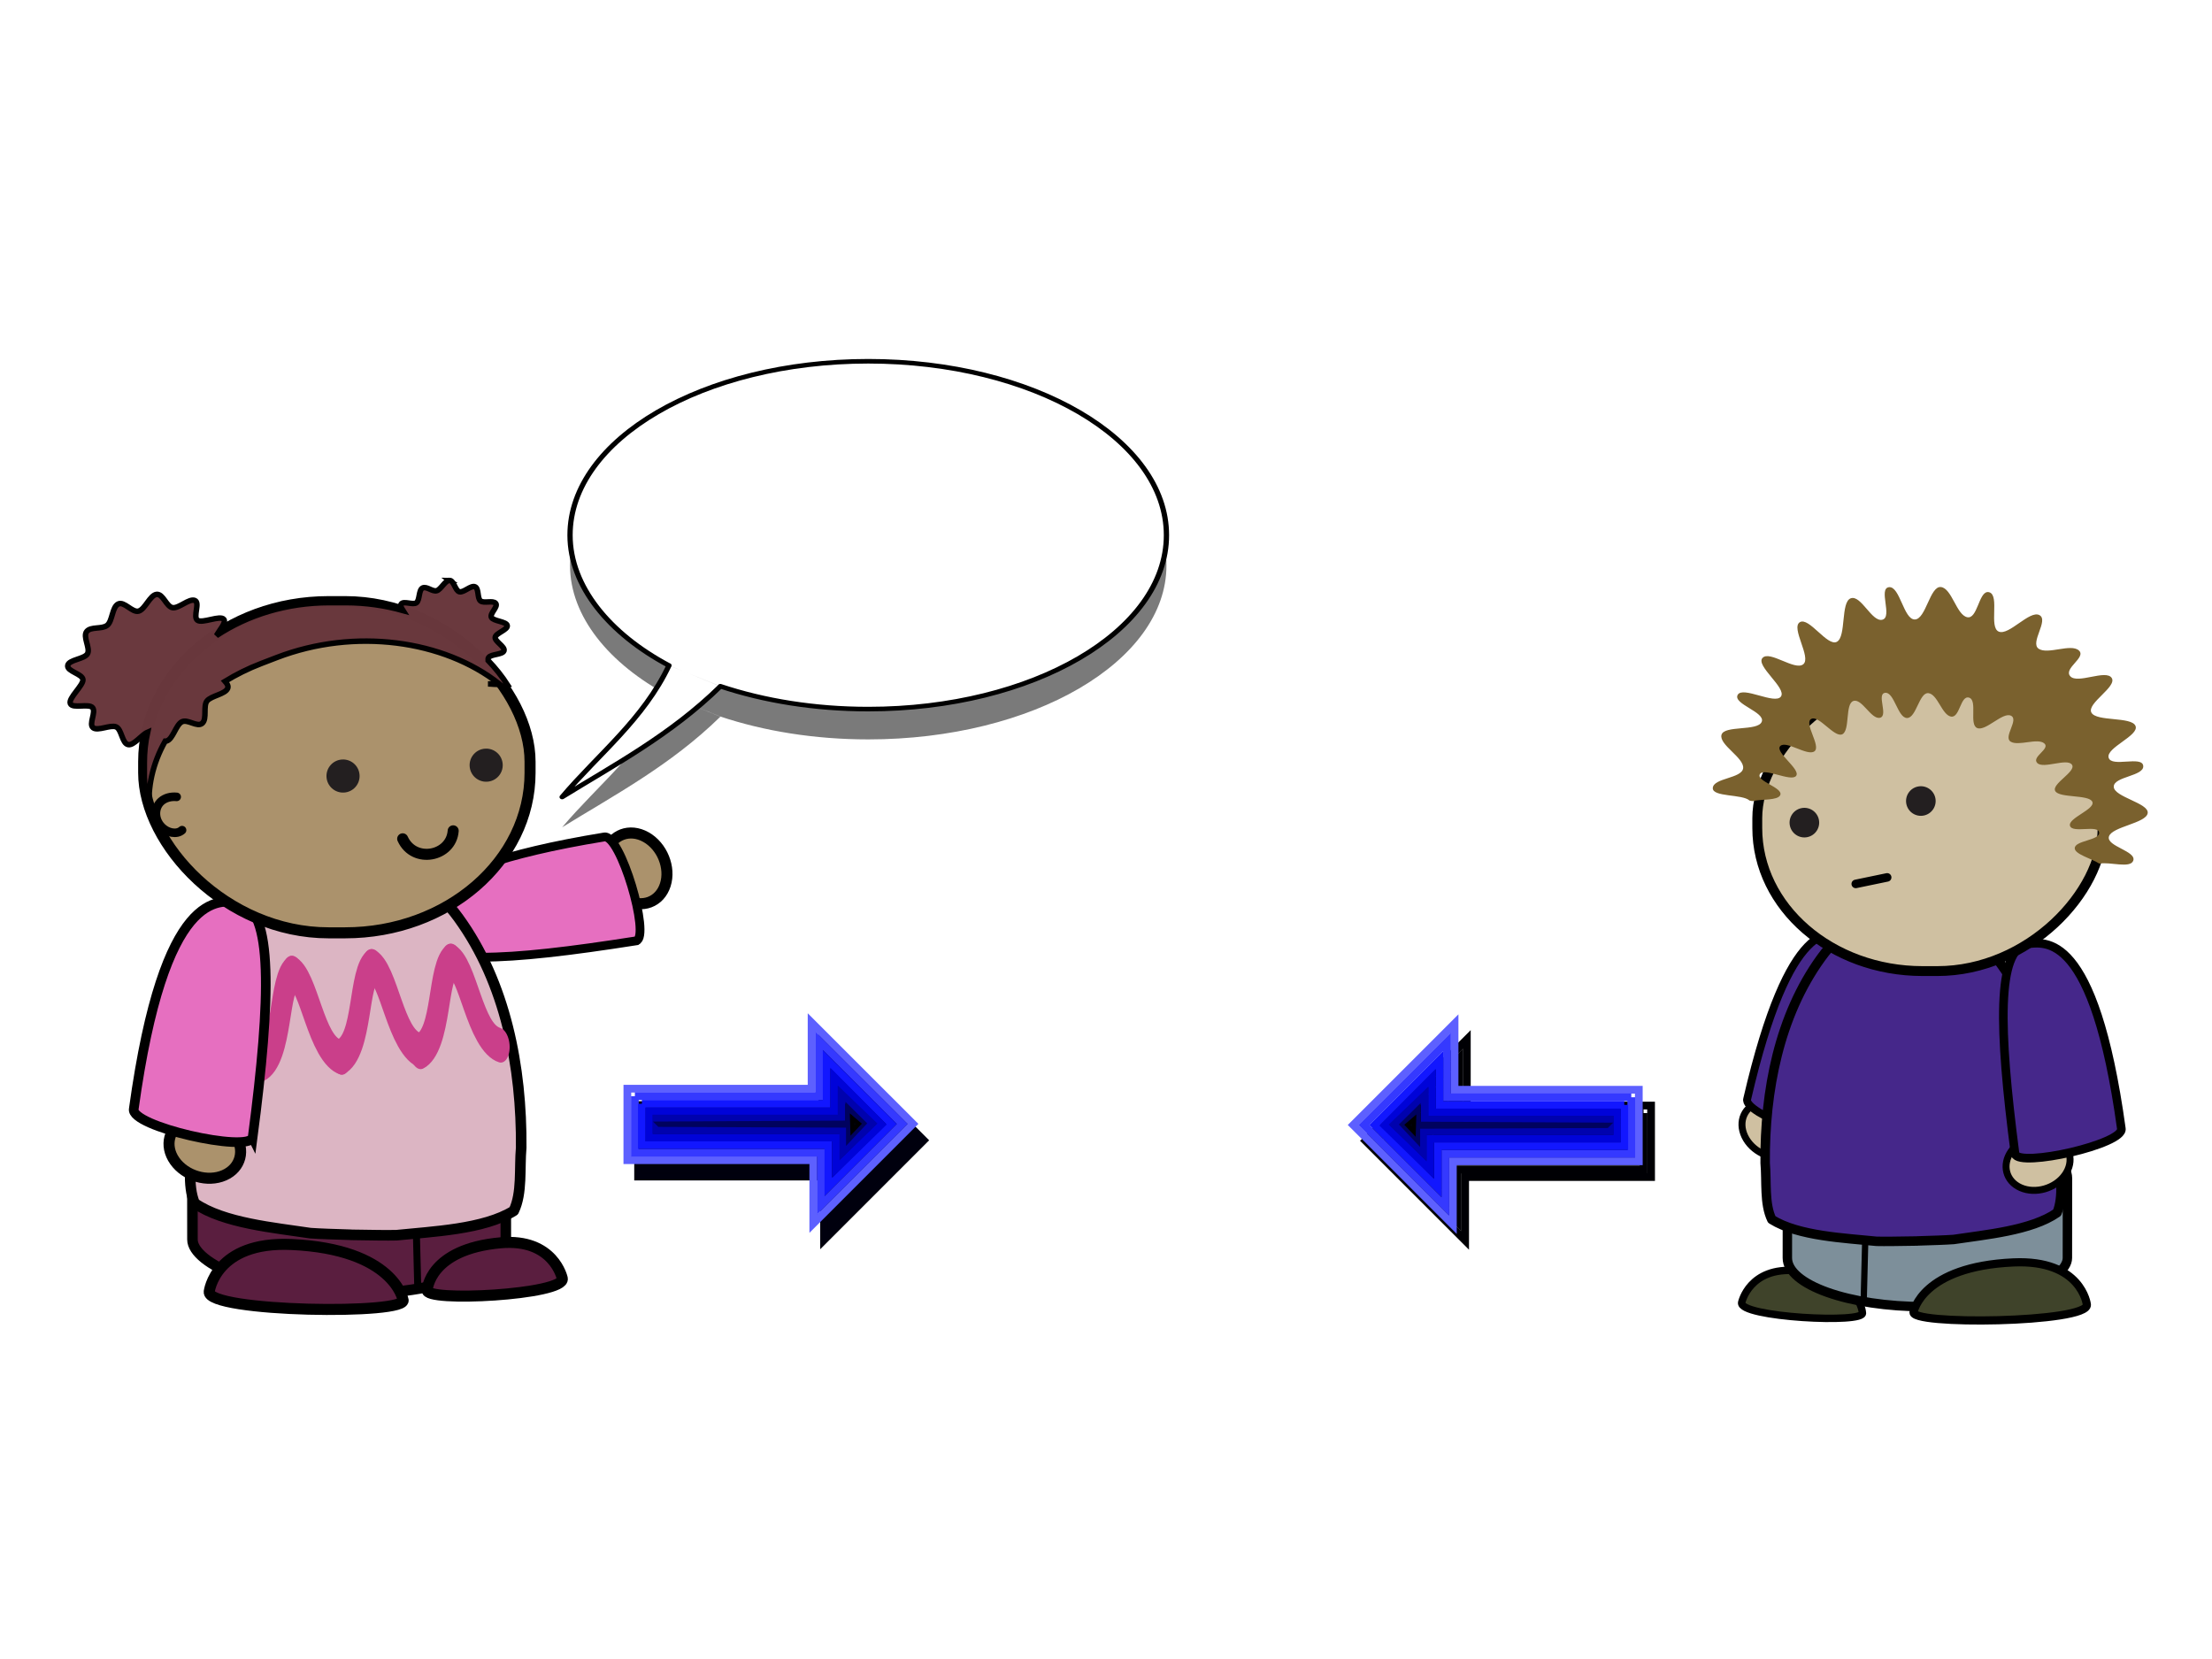 <?xml version="1.0" encoding="UTF-8" standalone="no"?>
<!-- Created with Inkscape (http://www.inkscape.org/) -->

<svg
   xmlns:osb="http://www.openswatchbook.org/uri/2009/osb"
   xmlns:dc="http://purl.org/dc/elements/1.1/"
   xmlns:cc="http://creativecommons.org/ns#"
   xmlns:rdf="http://www.w3.org/1999/02/22-rdf-syntax-ns#"
   xmlns:svg="http://www.w3.org/2000/svg"
   xmlns="http://www.w3.org/2000/svg"
   xmlns:xlink="http://www.w3.org/1999/xlink"
   xmlns:sodipodi="http://sodipodi.sourceforge.net/DTD/sodipodi-0.dtd"
   xmlns:inkscape="http://www.inkscape.org/namespaces/inkscape"
   width="600"
   height="450"
   id="svg2"
   version="1.1"
   inkscape:version="0.91 r13725"
   sodipodi:docname="osiyo_02.svg"
   viewBox="0 0 600 450"
   inkscape:export-filename="overlay-border.png"
   inkscape:export-xdpi="45"
   inkscape:export-ydpi="45">
  <defs
     id="defs4">
    <linearGradient
       id="linearGradient3845">
      <stop
         id="stop3847"
         offset="0"
         style="stop-color:#a6a6a6;stop-opacity:1;" />
      <stop
         id="stop3849"
         offset="1"
         style="stop-color:#ffffff;stop-opacity:1;" />
    </linearGradient>
    <linearGradient
       id="linearGradient3797">
      <stop
         id="stop3799"
         offset="0"
         style="stop-color:#f05454;stop-opacity:1;" />
      <stop
         id="stop3801"
         offset="1"
         style="stop-color:#e5c0c0;stop-opacity:1;" />
    </linearGradient>
    <linearGradient
       id="linearGradient5555"
       inkscape:collect="always">
      <stop
         id="stop5557"
         offset="0"
         style="stop-color:#e7e2f1;stop-opacity:1" />
      <stop
         id="stop5559"
         offset="1"
         style="stop-color:#161616;stop-opacity:1" />
    </linearGradient>
    <linearGradient
       id="linearGradient5457"
       inkscape:collect="always">
      <stop
         id="stop5459"
         offset="0"
         style="stop-color:#000000;stop-opacity:1;" />
      <stop
         id="stop5461"
         offset="1"
         style="stop-color:#000000;stop-opacity:0;" />
    </linearGradient>
    <linearGradient
       id="linearGradient5231">
      <stop
         id="stop5241"
         offset="0"
         style="stop-color:#0549d8;stop-opacity:1;" />
      <stop
         id="stop5235"
         offset="1"
         style="stop-color:#c8d4fb;stop-opacity:1;" />
    </linearGradient>
    <linearGradient
       osb:paint="solid"
       id="linearGradient5221">
      <stop
         id="stop5223"
         offset="0"
         style="stop-color:#8fc3da;stop-opacity:1" />
    </linearGradient>
    <inkscape:perspective
       id="perspective2993"
       inkscape:persp3d-origin="55.612728 : 36.528159 : 1"
       inkscape:vp_z="108.89234 : 40.780423 : 1"
       inkscape:vp_y="0 : 199.32489 : 0"
       inkscape:vp_x="2.3331212 : 40.780423 : 1"
       sodipodi:type="inkscape:persp3d" />
    <linearGradient
       gradientTransform="translate(2.5,0.714)"
       gradientUnits="userSpaceOnUse"
       y2="1029.463"
       x2="85.353"
       y1="1029.463"
       x1="34.35"
       id="linearGradient5685"
       xlink:href="#linearGradient5679"
       inkscape:collect="always" />
    <linearGradient
       id="linearGradient5679"
       inkscape:collect="always">
      <stop
         id="stop5681"
         offset="0"
         style="stop-color:#db3851;stop-opacity:1;" />
      <stop
         id="stop5683"
         offset="1"
         style="stop-color:#dcbfc3;stop-opacity:1" />
    </linearGradient>
    <linearGradient
       inkscape:collect="always"
       xlink:href="#linearGradient5555"
       id="linearGradient5774-1"
       gradientUnits="userSpaceOnUse"
       gradientTransform="matrix(-0.992,0,0,1,117.891,1.189)"
       x1="34.35"
       y1="1029.463"
       x2="85.353"
       y2="1029.463" />
    <linearGradient
       gradientTransform="matrix(-0.233,-0.176,-0.186,0.246,213.512,742.146)"
       gradientUnits="userSpaceOnUse"
       y2="1032.679"
       x2="-42.886"
       y1="1012.89"
       x1="-63.89"
       id="linearGradient3851-8"
       xlink:href="#linearGradient3845"
       inkscape:collect="always" />
    <linearGradient
       inkscape:collect="always"
       xlink:href="#linearGradient3845"
       id="linearGradient3868-7"
       gradientUnits="userSpaceOnUse"
       gradientTransform="matrix(-0.28,-0.083,-0.088,0.295,111.756,710.739)"
       x1="-63.89"
       y1="1012.89"
       x2="-42.886"
       y2="1032.679" />
    <linearGradient
       inkscape:collect="always"
       xlink:href="#linearGradient5679"
       id="linearGradient5200-4"
       gradientUnits="userSpaceOnUse"
       gradientTransform="matrix(-0.992,0,0,-1.037,122.822,2093.913)"
       x1="27.989"
       y1="1025.85"
       x2="94.004"
       y2="1031.347" />
    <linearGradient
       inkscape:collect="always"
       xlink:href="#linearGradient5679-2-2"
       id="linearGradient5327-8"
       gradientUnits="userSpaceOnUse"
       gradientTransform="matrix(-0.992,0,0,-1.393,-8.023,2482.249)"
       x1="27.989"
       y1="1025.85"
       x2="94.004"
       y2="1031.347" />
    <linearGradient
       id="linearGradient5679-2-2">
      <stop
         id="stop5681-1-2"
         offset="0"
         style="stop-color:#b3001c;stop-opacity:0.973;" />
      <stop
         id="stop5683-2-7"
         offset="1"
         style="stop-color:#b1021a;stop-opacity:1;" />
    </linearGradient>
    <linearGradient
       gradientTransform="matrix(0.642,-0.103,0,0.885,100.869,919.07)"
       gradientUnits="userSpaceOnUse"
       y2="75.226"
       x2="-58.385"
       y1="74.908"
       x1="-130.665"
       id="linearGradient3991"
       xlink:href="#linearGradient5457"
       inkscape:collect="always" />
    <linearGradient
       gradientUnits="userSpaceOnUse"
       y2="986.976"
       x2="61.995"
       y1="986.976"
       x1="14.559"
       id="linearGradient4153"
       xlink:href="#linearGradient5457"
       inkscape:collect="always" />
    <linearGradient
       inkscape:collect="always"
       xlink:href="#linearGradient3845"
       id="linearGradient3919"
       gradientUnits="userSpaceOnUse"
       gradientTransform="matrix(-0.14,-0.197,-0.206,0.143,241.273,845.25)"
       x1="-63.89"
       y1="1012.89"
       x2="-42.886"
       y2="1032.679" />
    <linearGradient
       inkscape:collect="always"
       xlink:href="#linearGradient5679-2-2"
       id="linearGradient6211-6"
       gradientUnits="userSpaceOnUse"
       gradientTransform="matrix(-0.205,0.13,0.132,0.213,-48.985,811.229)"
       x1="-63.89"
       y1="1012.89"
       x2="-42.886"
       y2="1032.679" />
    <linearGradient
       inkscape:collect="always"
       xlink:href="#linearGradient5679-2-2"
       id="linearGradient6211-0"
       gradientUnits="userSpaceOnUse"
       gradientTransform="matrix(-0.205,0.13,0.132,0.213,-53.531,810.976)"
       x1="-63.89"
       y1="1012.89"
       x2="-42.886"
       y2="1032.679" />
    <linearGradient
       id="linearGradient7554">
      <stop
         style="stop-color:#fff1f1;stop-opacity:0.75;"
         offset="0"
         id="stop7556" />
      <stop
         style="stop-color:#000000;stop-opacity:1;"
         offset="1"
         id="stop7558" />
    </linearGradient>
    <linearGradient
       y2="755.74"
       x2="429.83"
       gradientTransform="matrix(.363 -.363 .363 .363 -66.756 397.74)"
       y1="755.74"
       gradientUnits="userSpaceOnUse"
       x1="290.83"
       id="linearGradient4530">
      <stop
         offset="0"
         stop-color="#4d4d4d"
         id="stop5697" />
      <stop
         offset="1"
         stop-opacity="0"
         stop-color="#4d4d4d"
         id="stop5699" />
    </linearGradient>
    <linearGradient
       y2="648.26"
       x2="406.71"
       gradientTransform="matrix(0.363,-0.363,0.363,0.363,-19.586,428.5)"
       y1="648.26"
       gradientUnits="userSpaceOnUse"
       x1="268.71"
       id="linearGradient4533">
      <stop
         offset="0"
         stop-color="#ccc"
         id="stop5655" />
      <stop
         offset="1"
         stop-color="#929292"
         id="stop5657" />
    </linearGradient>
    <radialGradient
       r="266.68"
       gradientTransform="matrix(0.201,-0.207,0.064,0.063,243.82,725.94)"
       cx="524.96"
       cy="838.21"
       gradientUnits="userSpaceOnUse"
       fy="620.53"
       fx="525.34"
       id="radialGradient4544">
      <stop
         offset="0"
         stop-color="#008100"
         id="stop3848" />
      <stop
         offset=".206"
         stop-color="#005d00"
         id="stop3854" />
      <stop
         offset=".853"
         stop-color="#006a00"
         id="stop3858" />
      <stop
         offset="1"
         stop-color="#004300"
         id="stop3850" />
    </radialGradient>
    <radialGradient
       r="50.609"
       gradientTransform="matrix(-0.628,0.593,-3.708,-3.925,1982.5,1755.9)"
       cx="297.34"
       cy="462.68"
       gradientUnits="userSpaceOnUse"
       fy="460.45"
       fx="331.03"
       id="radialGradient4553">
      <stop
         offset="0"
         stop-opacity=".42"
         stop-color="#fff"
         id="stop3890" />
      <stop
         offset="1"
         stop-opacity="0"
         stop-color="#fff"
         id="stop3892" />
    </radialGradient>
    <radialGradient
       r="67.141"
       gradientTransform="matrix(-0.404,-0.369,0.134,-0.147,563.98,619.3)"
       cx="409.92"
       cy="-9.281"
       gradientUnits="userSpaceOnUse"
       id="radialGradient4645">
      <stop
         offset="0"
         stop-color="#006000"
         id="stop3851" />
      <stop
         offset=".535"
         stop-color="#006000"
         id="stop3866" />
      <stop
         offset=".563"
         stop-color="#008000"
         id="stop3864" />
      <stop
         offset=".731"
         stop-color="#00a200"
         id="stop3857" />
      <stop
         offset="1"
         stop-color="#060"
         id="stop3853" />
    </radialGradient>
    <linearGradient
       id="imagebot_82">
      <stop
         offset="0"
         stop-color="#dfdfdf"
         id="imagebot_104" />
      <stop
         offset="1"
         stop-color="#fff"
         id="imagebot_103" />
    </linearGradient>
    <filter
       color-interpolation-filters="sRGB"
       id="imagebot_50">
      <feGaussianBlur
         stdDeviation="2.082"
         id="imagebot_84" />
    </filter>
    <filter
       color-interpolation-filters="sRGB"
       id="imagebot_77">
      <feGaussianBlur
         stdDeviation="2.684"
         id="imagebot_83" />
    </filter>
    <linearGradient
       x1="746.176"
       x2="719.028"
       y1="706.612"
       xlink:href="#imagebot_82"
       y2="610.964"
       id="imagebot_75"
       gradientTransform="scale(0.933,1.072)"
       gradientUnits="userSpaceOnUse" />
    <linearGradient
       x1="716.399"
       x2="732.206"
       y1="619.24"
       xlink:href="#imagebot_82"
       y2="692.026"
       id="imagebot_68"
       gradientTransform="scale(0.933,1.072)"
       gradientUnits="userSpaceOnUse" />
    <linearGradient
       y2="623.916"
       x1="726.477"
       y1="615.757"
       x2="737.17"
       id="imagebot_48"
       gradientTransform="scale(0.936,1.068)"
       gradientUnits="userSpaceOnUse">
      <stop
         offset="0"
         stop-color="#9b6a06"
         id="imagebot_91" />
      <stop
         offset=".103"
         stop-color="#b38e29"
         id="imagebot_90" />
      <stop
         offset=".25"
         stop-color="#faf892"
         id="imagebot_89" />
      <stop
         offset=".517"
         stop-color="#ddba32"
         id="imagebot_88" />
      <stop
         offset=".693"
         stop-color="#cf9e08"
         id="imagebot_87" />
      <stop
         offset=".736"
         stop-color="#976400"
         id="imagebot_86" />
      <stop
         offset="1"
         stop-color="#976400"
         id="imagebot_85" />
    </linearGradient>
    <linearGradient
       y2="708.581"
       x1="648.246"
       y1="707.648"
       x2="649.904"
       id="imagebot_46"
       gradientTransform="scale(0.95,1.052)"
       gradientUnits="userSpaceOnUse">
      <stop
         offset="0"
         stop-color="#a07100"
         id="imagebot_94" />
      <stop
         offset=".43"
         stop-color="#f4f300"
         id="imagebot_93" />
      <stop
         offset="1"
         stop-color="#9e700b"
         id="imagebot_92" />
    </linearGradient>
    <linearGradient
       y2="748.43"
       x1="614.028"
       y1="745.22"
       x2="617.534"
       id="imagebot_44"
       gradientTransform="scale(1.008,0.992)"
       gradientUnits="userSpaceOnUse">
      <stop
         offset="0"
         stop-color="#a07100"
         id="imagebot_97" />
      <stop
         offset=".382"
         stop-color="#f6f600"
         id="imagebot_96" />
      <stop
         offset="1"
         stop-color="#9e700b"
         id="imagebot_95" />
    </linearGradient>
    <linearGradient
       y2="671.434"
       x1="684.672"
       y1="679.81"
       x2="673.258"
       id="imagebot_42"
       gradientTransform="scale(0.929,1.076)"
       gradientUnits="userSpaceOnUse">
      <stop
         offset="0"
         stop-color="#375a93"
         id="imagebot_102" />
      <stop
         offset=".37"
         stop-color="#5c9eda"
         id="imagebot_101" />
      <stop
         offset=".539"
         stop-color="#97cafd"
         id="imagebot_100" />
      <stop
         offset=".778"
         stop-color="#8bbff3"
         id="imagebot_99" />
      <stop
         offset="1"
         stop-color="#2a629a"
         id="imagebot_98" />
    </linearGradient>
    <inkscape:perspective
       id="perspective28"
       inkscape:persp3d-origin="150 : 100 : 1"
       inkscape:vp_z="300 : 150 : 1"
       inkscape:vp_y="0 : 1000 : 0"
       inkscape:vp_x="0 : 150 : 1"
       sodipodi:type="inkscape:persp3d" />
    <inkscape:perspective
       id="perspective3848"
       inkscape:persp3d-origin="150 : 100 : 1"
       inkscape:vp_z="300 : 150 : 1"
       inkscape:vp_y="0 : 1000 : 0"
       inkscape:vp_x="0 : 150 : 1"
       sodipodi:type="inkscape:persp3d" />
    <inkscape:path-effect
       fuse_tolerance="0"
       vertical_pattern="false"
       prop_units="false"
       tang_offset="0"
       normal_offset="0"
       spacing="0"
       scale_y_rel="false"
       prop_scale="1"
       copytype="single_stretched"
       pattern="m -23.571,-0.714 c 0,-2.76 2.24,-5 5,-5 2.76,0 5,2.24 5,5 0,2.76 -2.24,5 -5,5 -2.76,0 -5,-2.24 -5,-5 z"
       is_visible="true"
       id="path-effect3309"
       effect="skeletal" />
    <inkscape:path-effect
       is_visible="true"
       id="path-effect3307"
       effect="spiro" />
    <inkscape:path-effect
       fuse_tolerance="0"
       vertical_pattern="false"
       prop_units="false"
       tang_offset="0"
       normal_offset="0"
       spacing="0"
       scale_y_rel="false"
       prop_scale="1"
       copytype="single_stretched"
       pattern="m -5.714,2.857 c 0,-2.76 2.24,-5 5,-5 2.76,0 5,2.24 5,5 0,2.76 -2.24,5 -5,5 -2.76,0 -5,-2.24 -5,-5 z"
       is_visible="true"
       id="path-effect3303"
       effect="skeletal" />
    <inkscape:path-effect
       is_visible="true"
       id="path-effect3301"
       effect="spiro" />
    <inkscape:path-effect
       fuse_tolerance="0"
       vertical_pattern="false"
       prop_units="false"
       tang_offset="0"
       normal_offset="0"
       spacing="0"
       scale_y_rel="false"
       prop_scale="1"
       copytype="single_stretched"
       pattern="m -3.571,-1.429 c 0,-2.76 2.24,-5 5,-5 2.76,0 5,2.24 5,5 0,2.76 -2.24,5 -5,5 -2.76,0 -5,-2.24 -5,-5 z"
       is_visible="true"
       id="path-effect3297"
       effect="skeletal" />
    <inkscape:path-effect
       is_visible="true"
       id="path-effect3295"
       effect="spiro" />
    <inkscape:path-effect
       fuse_tolerance="0"
       vertical_pattern="false"
       prop_units="false"
       tang_offset="0"
       normal_offset="0"
       spacing="0"
       scale_y_rel="false"
       prop_scale="1"
       copytype="single_stretched"
       pattern="m -7.143,26.429 c 0,-2.76 2.24,-5 5,-5 2.76,0 5,2.24 5,5 0,2.76 -2.24,5 -5,5 -2.76,0 -5,-2.24 -5,-5 z"
       is_visible="true"
       id="path-effect3291"
       effect="skeletal" />
    <inkscape:path-effect
       is_visible="true"
       id="path-effect3289"
       effect="spiro" />
    <inkscape:path-effect
       effect="skeletal"
       id="path-effect3285"
       is_visible="true"
       pattern="m 206.211,373.63 c 0,-2.76 2.24,-5 5,-5 2.76,0 5,2.24 5,5 0,2.76 -2.24,5 -5,5 -2.76,0 -5,-2.24 -5,-5 z"
       copytype="single_stretched"
       prop_scale="1"
       scale_y_rel="false"
       spacing="0"
       normal_offset="0"
       tang_offset="0"
       prop_units="false"
       vertical_pattern="false"
       fuse_tolerance="0" />
    <inkscape:path-effect
       effect="spiro"
       id="path-effect3283"
       is_visible="true" />
    <inkscape:path-effect
       fuse_tolerance="0"
       vertical_pattern="false"
       prop_units="false"
       tang_offset="0"
       normal_offset="0"
       spacing="0"
       scale_y_rel="false"
       prop_scale="1"
       copytype="single_stretched"
       pattern="M 0,5 C 0,2.24 2.24,0 5,0 7.76,0 10,2.24 10,5 10,7.76 7.76,10 5,10 2.24,10 0,7.76 0,5 z"
       is_visible="true"
       id="path-effect3257"
       effect="skeletal" />
    <inkscape:path-effect
       is_visible="true"
       id="path-effect3255"
       effect="spiro" />
    <inkscape:path-effect
       fuse_tolerance="0"
       vertical_pattern="false"
       prop_units="false"
       tang_offset="0"
       normal_offset="0"
       spacing="0"
       scale_y_rel="false"
       prop_scale="1"
       copytype="single_stretched"
       pattern="M -13.571,-3.0079046e-8 C -13.571,-2.76 -11.331,-5 -8.571,-5 -5.811,-5 -3.571,-2.76 -3.571,-3.0079046e-8 -3.571,2.76 -5.811,5 -8.571,5 -11.331,5 -13.571,2.76 -13.571,-3.0079046e-8 z"
       is_visible="true"
       id="path-effect3251"
       effect="skeletal" />
    <inkscape:path-effect
       is_visible="true"
       id="path-effect3249"
       effect="spiro" />
    <inkscape:path-effect
       effect="skeletal"
       id="path-effect3245"
       is_visible="true"
       pattern="m 318.557,462.057 c 0,-2.76 2.24,-5 5,-5 2.76,0 5,2.24 5,5 0,2.76 -2.24,5 -5,5 -2.76,0 -5,-2.24 -5,-5 z"
       copytype="single_stretched"
       prop_scale="1"
       scale_y_rel="false"
       spacing="0"
       normal_offset="0"
       tang_offset="0"
       prop_units="false"
       vertical_pattern="false"
       fuse_tolerance="0" />
    <inkscape:path-effect
       effect="spiro"
       id="path-effect3243"
       is_visible="true" />
    <inkscape:path-effect
       fuse_tolerance="0"
       vertical_pattern="false"
       prop_units="false"
       tang_offset="0"
       normal_offset="0"
       spacing="0"
       scale_y_rel="false"
       prop_scale="1"
       copytype="single_stretched"
       pattern="M 0,5 C 0,2.24 2.24,0 5,0 7.76,0 10,2.24 10,5 10,7.76 7.76,10 5,10 2.24,10 0,7.76 0,5 z"
       is_visible="true"
       id="path-effect3217"
       effect="skeletal" />
    <inkscape:path-effect
       is_visible="true"
       id="path-effect3215"
       effect="spiro" />
    <inkscape:path-effect
       fuse_tolerance="0"
       vertical_pattern="false"
       prop_units="false"
       tang_offset="0"
       normal_offset="0"
       spacing="0"
       scale_y_rel="false"
       prop_scale="1"
       copytype="single_stretched"
       pattern="m 1,-1 c 0,-2.76 2.24,-5 5,-5 2.76,0 5,2.24 5,5 C 11,1.76 8.76,4 6,4 3.24,4 1,1.76 1,-1 z"
       is_visible="true"
       id="path-effect3109"
       effect="skeletal" />
    <inkscape:path-effect
       is_visible="true"
       id="path-effect3107"
       effect="spiro" />
    <inkscape:path-effect
       fuse_tolerance="0"
       vertical_pattern="false"
       prop_units="false"
       tang_offset="0"
       normal_offset="0"
       spacing="0"
       scale_y_rel="false"
       prop_scale="1"
       copytype="single_stretched"
       pattern="M 0,7 C 0,4.24 2.24,2 5,2 7.76,2 10,4.24 10,7 10,9.76 7.76,12 5,12 2.24,12 0,9.76 0,7 z"
       is_visible="true"
       id="path-effect3097"
       effect="skeletal" />
    <inkscape:path-effect
       is_visible="true"
       id="path-effect3095"
       effect="spiro" />
    <inkscape:path-effect
       fuse_tolerance="0"
       vertical_pattern="false"
       prop_units="false"
       tang_offset="0"
       normal_offset="0"
       spacing="0"
       scale_y_rel="false"
       prop_scale="1"
       copytype="single_stretched"
       pattern="m 4.143,5.429 c 0,-2.76 2.24,-5 5,-5 2.76,0 5,2.24 5,5 0,2.76 -2.24,5 -5,5 -2.76,0 -5,-2.24 -5,-5 z"
       is_visible="true"
       id="path-effect3091"
       effect="skeletal" />
    <inkscape:path-effect
       is_visible="true"
       id="path-effect3089"
       effect="spiro" />
    <inkscape:path-effect
       is_visible="true"
       id="path-effect3107-1"
       effect="spiro" />
    <inkscape:path-effect
       fuse_tolerance="0"
       vertical_pattern="false"
       prop_units="false"
       tang_offset="0"
       normal_offset="0"
       spacing="0"
       scale_y_rel="false"
       prop_scale="1"
       copytype="single_stretched"
       pattern="m -334.939,-430.788 c 0,-2.76 2.24,-5 5,-5 2.76,0 5,2.24 5,5 0,2.76 -2.24,5 -5,5 -2.76,0 -5,-2.24 -5,-5 z"
       is_visible="true"
       id="path-effect3109-1"
       effect="skeletal" />
    <inkscape:path-effect
       is_visible="true"
       id="path-effect3249-4"
       effect="spiro" />
    <inkscape:path-effect
       fuse_tolerance="0"
       vertical_pattern="false"
       prop_units="false"
       tang_offset="0"
       normal_offset="0"
       spacing="0"
       scale_y_rel="false"
       prop_scale="1"
       copytype="single_stretched"
       pattern="m -247.581,-377.283 c 0,-2.76 2.24,-5 5,-5 2.76,0 5,2.24 5,5 0,2.76 -2.24,5 -5,5 -2.76,0 -5,-2.24 -5,-5 z"
       is_visible="true"
       id="path-effect3251-1"
       effect="skeletal" />
    <clipPath
       clipPathUnits="userSpaceOnUse"
       id="clipEmfPath1">
      <path
         d="m 13.753,2.501 585.134,0 0,135.03 -585.134,0 z"
         id="path3341"
         inkscape:connector-curvature="0" />
    </clipPath>
    <pattern
       id="EMFhbasepattern"
       patternUnits="userSpaceOnUse"
       width="6"
       height="6"
       x="0"
       y="0" />
    <clipPath
       clipPathUnits="userSpaceOnUse"
       id="clipEmfPath1-4">
      <path
         d="m 13.753,1.25 585.134,0 0,135.031 -585.134,0 z"
         id="path3459"
         inkscape:connector-curvature="0" />
    </clipPath>
    <pattern
       id="EMFhbasepattern-5"
       patternUnits="userSpaceOnUse"
       width="6"
       height="6"
       x="0"
       y="0" />
    <filter
       inkscape:collect="always"
       color-interpolation-filters="sRGB"
       height="1.264"
       x="-.11"
       y="-.132"
       width="1.22"
       id="filter3721">
      <feGaussianBlur
         inkscape:collect="always"
         stdDeviation="1.583"
         id="feGaussianBlur3723" />
    </filter>
    <filter
       inkscape:collect="always"
       id="filter3485">
      <feGaussianBlur
         inkscape:collect="always"
         stdDeviation="4.755"
         id="feGaussianBlur3487" />
    </filter>
    <filter
       inkscape:collect="always"
       id="filter3349">
      <feGaussianBlur
         inkscape:collect="always"
         stdDeviation="5.231"
         id="feGaussianBlur3351" />
    </filter>
    <filter
       inkscape:collect="always"
       id="filter3485-7">
      <feGaussianBlur
         inkscape:collect="always"
         stdDeviation="4.755"
         id="feGaussianBlur3487-5" />
    </filter>
  </defs>
  <sodipodi:namedview
     id="base"
     pagecolor="#ffffff"
     bordercolor="#666666"
     borderopacity="1.0"
     inkscape:pageopacity="0.0"
     inkscape:pageshadow="2"
     inkscape:zoom="1.7422222"
     inkscape:cx="300"
     inkscape:cy="225"
     inkscape:document-units="px"
     inkscape:current-layer="layer1"
     showgrid="false"
     units="px"
     inkscape:window-width="1920"
     inkscape:window-height="1003"
     inkscape:window-x="0"
     inkscape:window-y="25"
     inkscape:window-maximized="1" />
  <g
     inkscape:label="Layer 1"
     inkscape:groupmode="layer"
     id="layer1"
     transform="translate(0,-602.362)">
    <g
       id="g3808"
       transform="matrix(0.456,0,0,0.456,507.373,467.828)">
      <g
         transform="matrix(-0.618,0,0,0.618,899.102,392.372)"
         style="stroke:#000004;filter:url(#filter3485)"
         id="g3273">
        <path
           d="m 77.034,649.59 171.73,0 0,-61.61 94.45,94.44 -92.87,92.88 0,-59.04 -173.33,0 0.024,-66.67 z"
           style="fill:none;stroke:#000004;stroke-width:7.2"
           sodipodi:nodetypes="cccccccc"
           id="path3275"
           inkscape:connector-curvature="0" />
        <path
           d="m 84.044,656.6 171.73,0 0,-51.61 77.44,77.43 -75.86,75.87 0,-49.02 -173.33,0 0.024,-52.67 z"
           style="fill:none;stroke:#000004;stroke-width:7.2"
           sodipodi:nodetypes="cccccccc"
           id="path3277"
           inkscape:connector-curvature="0" />
        <path
           d="m 90.59,663.68 172.23,0 0,-41.52 60.27,60.26 -58.69,58.69 0,-38.91 -173.83,0 0.02,-38.52 z"
           style="fill:none;stroke:#000004;stroke-width:7.2"
           sodipodi:nodetypes="cccccccc"
           id="path3279"
           inkscape:connector-curvature="0" />
        <path
           d="m 97.409,670.75 172.38,0 0,-32.02 43.95,44.2 -42.3,41.19 0,-28.99 -174.05,0 0.019,-24.38 z"
           style="fill:none;stroke:#000004;stroke-width:7.2"
           sodipodi:nodetypes="cccccccc"
           id="path3281"
           inkscape:connector-curvature="0" />
        <path
           d="m 103.99,677.4 172.73,0 0,-22.37 28.24,27.05 -26.59,25.83 0,-19.7 -174.4,0 0.02,-10.81 z"
           style="fill:none;stroke:#000004;stroke-width:7.2"
           sodipodi:nodetypes="cccccccc"
           id="path3283"
           inkscape:connector-curvature="0" />
        <path
           d="m 106.93,682.72 175.93,-0.89 0,-13.93 14.28,14.11 -13.78,14.64 0,-13.22 -176.43,-0.71 z"
           style="fill:none;stroke:#000004;stroke-width:5"
           sodipodi:nodetypes="ccccccc"
           id="path3285"
           inkscape:connector-curvature="0" />
        <path
           d="m 286.79,688.79 -0.36,-11.93 6.43,5.5 -6.07,6.43 z"
           style="fill:#00010c;fill-rule:evenodd;stroke:#000004;stroke-width:3.8"
           sodipodi:nodetypes="cccc"
           id="path3287"
           inkscape:connector-curvature="0" />
      </g>
      <g
         transform="matrix(-0.618,0,0,0.618,892.032,383.282)"
         id="g3441">
        <path
           d="m 77.034,649.59 171.73,0 0,-61.61 94.45,94.44 -92.87,92.88 0,-59.04 -173.33,0 0.024,-66.67 z"
           style="fill:none;stroke:#5d60ff;stroke-width:7.2"
           sodipodi:nodetypes="cccccccc"
           id="path3443"
           inkscape:connector-curvature="0" />
        <path
           d="m 84.044,656.6 171.73,0 0,-51.61 77.44,77.43 -75.86,75.87 0,-49.02 -173.33,0 0.024,-52.67 z"
           style="fill:none;stroke:#3539ff;stroke-width:7.2"
           sodipodi:nodetypes="cccccccc"
           id="path3445"
           inkscape:connector-curvature="0" />
        <path
           d="m 90.59,663.68 172.23,0 0,-41.52 60.27,60.26 -58.69,58.69 0,-38.91 -173.83,0 0.02,-38.52 z"
           style="fill:none;stroke:#1217ff;stroke-width:7.2"
           sodipodi:nodetypes="cccccccc"
           id="path3447"
           inkscape:connector-curvature="0" />
        <path
           d="m 97.409,670.75 172.38,0 0,-32.02 43.95,44.2 -42.3,41.19 0,-28.99 -174.05,0 0.019,-24.38 z"
           style="fill:none;stroke:#0003d9;stroke-width:7.2"
           sodipodi:nodetypes="cccccccc"
           id="path3449"
           inkscape:connector-curvature="0" />
        <path
           d="m 103.99,677.4 172.73,0 0,-22.37 28.24,27.05 -26.59,25.83 0,-19.7 -174.4,0 0.02,-10.81 z"
           style="fill:none;stroke:#0002ae;stroke-width:7.2"
           sodipodi:nodetypes="cccccccc"
           id="path3451"
           inkscape:connector-curvature="0" />
        <path
           d="m 106.93,682.72 175.93,-0.89 0,-13.93 14.28,14.11 -13.78,14.64 0,-13.22 -176.43,-0.71 z"
           style="fill:none;stroke:#00025e;stroke-width:5"
           sodipodi:nodetypes="ccccccc"
           id="path3453"
           inkscape:connector-curvature="0" />
        <path
           d="m 286.79,688.79 -0.36,-11.93 6.43,5.5 -6.07,6.43 z"
           style="fill:#00010c;fill-rule:evenodd;stroke:#000000;stroke-width:3.8"
           sodipodi:nodetypes="cccc"
           id="path3455"
           inkscape:connector-curvature="0" />
      </g>
    </g>
    <g
       id="g11805"
       inkscape:transform-center-x="-25.580878"
       inkscape:transform-center-y="-7.7052181"
       transform="matrix(0.066,-0.998,0.998,0.066,-738.264,916.916)">
      <path
         id="path3954-8-5-3-0-1-4-1-0-3-1"
         d="m 147.558,905.544 c -2.176,4.558 -7.809,7.288 -12.582,6.097 -4.773,-1.191 -6.878,-5.851 -4.702,-10.408 2.176,-4.558 7.809,-7.288 12.582,-6.097 4.773,1.191 6.878,5.851 4.702,10.408 z"
         inkscape:connector-curvature="0"
         style="fill:#ab926c;fill-rule:evenodd;stroke:#000000;stroke-width:2.994;stroke-linecap:round;stroke-linejoin:round" />
      <path
         id="path4553-8-2-8-8-9-0-6-6"
         d="m 119.314,904.794 c 1.436,3.805 28.886,-6.227 27.511,-10.6 -12.954,-55.789 -25.602,-50.895 -30.44,-49.812 -7.233,5.582 -5.101,24.839 2.928,60.411 z"
         inkscape:connector-curvature="0"
         style="fill:#e66fc0;stroke:#000000;stroke-width:2.387" />
    </g>
    <rect
       style="fill:#5a1e3f;fill-rule:evenodd;stroke:#000000;stroke-width:2.862;stroke-linecap:round;stroke-linejoin:round"
       height="53.743"
       x="51.265"
       y="899.63"
       width="84.999"
       transform="matrix(1,-7.6207998e-5,0.001,1,0,0)"
       ry="14.79"
       rx="41.77"
       id="rect3252-6-7-2-7-1-6-3-5-6-0" />
    <path
       style="fill:#ffffff;stroke:#000000;stroke-width:1.899;stroke-linecap:round;stroke-linejoin:round"
       inkscape:connector-curvature="0"
       d="m 113.292,950.611 -0.433,-17.052"
       id="path3928-9-81-8-0-49-3-5-5-8" />
    <path
       style="fill:#dcb5c3;fill-rule:evenodd;stroke:#000000;stroke-width:2.873;stroke-linecap:round;stroke-linejoin:round"
       inkscape:connector-curvature="0"
       d="m 99.09,835.607 c -0.149,0 -0.298,10e-4 -0.446,0 -0.084,0 -0.168,-0.015 -0.253,-0.015 -0.13,0 -0.262,-0.015 -0.393,-0.015 l 0,0.034 c -9.964,0.349 -19.361,6.554 -25.766,14.517 -13.726,16.954 -19.418,39.577 -20.482,61.391 0.189,5.606 -1.017,12.301 1.038,17.208 7.817,5.448 21.838,6.662 31.378,8.119 2.538,0.183 6.573,0.313 10.954,0.443 l 0,0.015 c 0.46,0.015 0.898,0.015 1.351,0.025 0.045,0 0.088,0.001 0.133,0 4.383,0.078 8.42,0.139 10.964,0.078 9.61,-1.001 23.68,-1.547 31.795,-6.615 2.33,-4.802 1.504,-11.545 2.01,-17.134 0.172,-21.835 -4.232,-44.699 -16.98,-62.283 -5.946,-8.257 -14.979,-14.901 -24.911,-15.724 l 0,-0.05 c -0.13,0 -0.263,-0.015 -0.393,-0.015 z"
       id="path3932-5-3-3-6-1-5-5-0-2-2" />
    <path
       style="fill:#5a1e3f;stroke:#000000;stroke-width:2.994"
       inkscape:connector-curvature="0"
       d="m 152.518,949.123 c 0,0 -2.313,-10.943 -16.71,-9.659 -19.368,1.727 -19.921,12.755 -19.921,12.755 -1.135,3.416 37.598,1.376 36.631,-3.096 z"
       id="path4010-7-3-7-4-8-5-4-5-9-7" />
    <path
       style="fill:#ab926c;fill-rule:evenodd;stroke:#000000;stroke-width:2.994;stroke-linecap:round;stroke-linejoin:round"
       inkscape:connector-curvature="0"
       d="m 47.403,917.253 c 2.912,4.127 8.924,5.87 13.428,3.893 4.505,-1.977 5.796,-6.924 2.884,-11.051 -2.912,-4.127 -8.924,-5.87 -13.428,-3.893 -4.505,1.977 -5.796,6.924 -2.884,11.051 z"
       id="path3954-8-5-7-3-4-8-9-1-7" />
    <g
       style="fill:none;stroke:#ca3f8a;stroke-width:39.402;stroke-linecap:round;stroke-linejoin:bevel"
       transform="matrix(1.438,0,0,1.379,-655.556,181.15)"
       id="g4879">
      <g
         transform="matrix(0.094,-0.008,0.015,0.174,519.53,67.262)"
         id="g8444-11-0">
        <path
           inkscape:connector-curvature="0"
           d="m -560.32,2545.7 c 48.727,-11.127 48.922,-90.633 81.178,-98.636"
           id="path8424-98-7" />
        <path
           inkscape:connector-curvature="0"
           d="m -399.41,2545.7 c -48.727,-11.127 -48.922,-90.633 -81.178,-98.636"
           id="path8424-7-9-2" />
      </g>
      <g
         transform="matrix(0.094,-0.008,0.015,0.174,534.58,65.94)"
         id="g8444-1-0-4">
        <path
           inkscape:connector-curvature="0"
           d="m -560.32,2545.7 c 48.727,-11.127 48.922,-90.633 81.178,-98.636"
           id="path8424-9-6-6" />
        <path
           inkscape:connector-curvature="0"
           d="m -399.41,2545.7 c -48.727,-11.127 -48.922,-90.633 -81.178,-98.636"
           id="path8424-7-6-9-9" />
      </g>
      <g
         transform="matrix(0.094,-0.008,0.015,0.174,549.5,64.878)"
         id="g8444-7-1-8">
        <path
           inkscape:connector-curvature="0"
           d="m -560.32,2545.7 c 48.727,-11.127 48.922,-90.633 81.178,-98.636"
           id="path8424-97-1-0" />
        <path
           inkscape:connector-curvature="0"
           d="m -399.41,2545.7 c -48.727,-11.127 -48.922,-90.633 -81.178,-98.636"
           id="path8424-7-2-5-4" />
      </g>
    </g>
    <path
       style="fill:#e66fc0;stroke:#000000;stroke-width:2.613"
       inkscape:connector-curvature="0"
       d="m 68.528,910.916 c -1.189,4.168 -33.297,-3.02 -32.241,-7.777 8.301,-60.127 23.128,-56.53 28.707,-55.982 9.017,1.951 8.567,25.448 3.534,63.76 z"
       id="path4553-7-9-8-3-7-1-7" />
    <rect
       style="fill:#ab926c;fill-rule:evenodd;stroke:#000000;stroke-width:2.994;stroke-linecap:round;stroke-linejoin:bevel"
       x="38.969"
       y="765.551"
       width="104.807"
       height="89.836"
       ry="43.421"
       rx="50.157"
       id="rect4240-8-4-1-9-8" />
    <path
       style="fill:#5a1e3f;stroke:#000000;stroke-width:2.994"
       inkscape:connector-curvature="0"
       d="m 56.751,952.719 c 0,0 1.625,-13.719 22.288,-12.791 27.797,1.248 30.261,14.94 30.261,14.94 2.133,4.197 -53.243,3.459 -52.549,-2.149 z"
       id="path4010-1-9-2-6-6-6-8-1-7-3-0" />
    <path
       style="fill:#231f20"
       inkscape:connector-curvature="0"
       d="m 97.534,812.623 c 0.13,2.478 -1.772,4.59 -4.251,4.72 -2.478,0.13 -4.591,-1.773 -4.721,-4.251 -0.13,-2.477 1.774,-4.591 4.251,-4.721 2.478,-0.13 4.59,1.775 4.72,4.251"
       id="path458-3-6-66-7-2-8-7" />
    <path
       style="fill:#231f20"
       inkscape:connector-curvature="0"
       d="m 136.359,809.679 c 0.13,2.478 -1.772,4.59 -4.251,4.72 -2.478,0.13 -4.591,-1.773 -4.721,-4.251 -0.13,-2.477 1.774,-4.591 4.251,-4.721 2.478,-0.13 4.59,1.775 4.72,4.251"
       id="path458-9-9-2-9-2-2-8" />
    <path
       style="fill:none;stroke:#000000;stroke-width:2.322;stroke-linecap:round;stroke-linejoin:round"
       inkscape:connector-curvature="0"
       d="m 49.383,827.538 c -1.439,1.302 -3.983,0.742 -5.536,-0.845 -2.141,-2.186 -1.965,-5.35 -0.123,-6.977 1.074,-0.948 2.608,-1.359 4.2,-1.203"
       id="path4494-63-0-8" />
    <path
       style="opacity:0.99;fill:#69383d;fill-rule:evenodd;stroke:#000000;stroke-width:1.497"
       inkscape:connector-curvature="0"
       d="m 121.923,759.796 c -1.226,0.015 -2.326,2.529 -3.509,2.807 -1.184,0.279 -2.707,-1.295 -3.79,-0.749 -1.083,0.546 -0.736,3.23 -1.638,3.977 -0.902,0.747 -3.516,-0.582 -4.164,0.374 -0.31,0.458 0.081,1.095 0.515,1.778 -4.896,-1.374 -10.095,-2.152 -15.534,-2.152 l -4.492,0 c -11.523,0 -22.149,3.323 -30.6,8.937 0.895,-1.583 2.674,-3.523 2.012,-4.398 -0.933,-1.234 -5.861,1.181 -7.159,0.234 -1.297,-0.947 0.8,-4.809 -0.749,-5.381 -1.549,-0.572 -4.278,2.213 -5.989,1.965 -1.711,-0.248 -2.561,-3.794 -4.351,-3.603 -1.79,0.191 -3.117,4.055 -4.866,4.539 -1.749,0.484 -3.924,-2.765 -5.568,-1.918 -1.644,0.847 -1.525,4.611 -2.948,5.755 -1.422,1.145 -4.445,0.284 -5.568,1.685 -1.123,1.4 0.989,4.468 0.234,5.989 -0.755,1.521 -5.095,1.626 -5.381,3.228 -0.286,1.603 3.981,2.268 4.117,3.837 0.137,1.568 -4.02,5.053 -3.416,6.504 0.604,1.451 5.04,-0.102 6.036,1.123 0.995,1.225 -1.113,4.447 0.14,5.428 1.253,0.981 4.666,-0.86 6.223,-0.234 1.557,0.626 1.608,4.542 3.322,4.819 1.531,0.248 3.569,-2.651 5.24,-3.369 -0.596,2.685 -0.889,5.442 -0.889,8.282 l 0,2.994 c 0,3.559 0.479,6.988 1.404,10.294 -0.64,-6.558 0.867,-13.118 4.258,-19.137 0.005,0 0.043,0.015 0.047,0 0.104,0 0.219,-0.015 0.328,-0.046 1.737,-0.502 2.505,-4.347 4.117,-5.194 1.612,-0.846 4.202,1.586 5.568,0.374 1.366,-1.211 0.143,-4.702 1.31,-6.083 1.167,-1.38 4.902,-1.798 5.568,-3.369 0.271,-0.638 -0.136,-1.277 -0.702,-1.918 2.978,-1.819 6.24,-3.459 9.779,-4.819 l 4.258,-1.638 c 21.149,-8.13 45.284,-4.739 60.358,7.159 l -3.088,0 c 1.033,0 2.257,0.234 3.135,0.046 0.326,0.258 0.665,0.529 0.983,0.795 l 1.263,-0.468 c -1.529,-2.399 -3.328,-4.645 -5.334,-6.738 -0.025,-0.31 -0.008,-0.58 0.14,-0.795 0.662,-0.959 3.785,-0.744 4.164,-1.825 0.379,-1.081 -2.512,-2.521 -2.386,-3.65 0.125,-1.129 3.458,-2.062 3.275,-3.182 -0.182,-1.119 -3.821,-1.194 -4.305,-2.246 -0.484,-1.052 1.915,-2.901 1.17,-3.79 -0.745,-0.889 -3.18,0.075 -4.117,-0.655 -0.938,-0.73 -0.381,-3.368 -1.497,-3.837 -1.116,-0.468 -3.032,1.62 -4.211,1.357 -1.179,-0.263 -1.488,-3.097 -2.714,-3.088 z"
       id="path5157-4" />
    <path
       style="fill:none;stroke:#000000;stroke-width:2.994;stroke-linecap:round;stroke-linejoin:round"
       inkscape:connector-curvature="0"
       d="m 109.227,829.886 c 3.071,6.801 13.174,4.848 13.699,-2.165"
       id="path4738-0-9-5-4-6-6" />
    <g
       transform="matrix(1.495,0,0,1.495,-7.836,761.579)"
       id="g4391">
      <path
         style="fill:#3f432a;stroke:#000000;stroke-width:1.347"
         inkscape:connector-curvature="0"
         d="m 321.247,129.828 c 0,0 1.383,-6.541 9.99,-5.774 11.578,1.032 11.909,7.625 11.909,7.625 0.679,2.042 -22.476,0.823 -21.899,-1.851 z"
         id="path4010-7-3-7-4-8-5-0" />
      <path
         style="fill:#cfc0a1;fill-rule:evenodd;stroke:#000000;stroke-width:1.262;stroke-linecap:round;stroke-linejoin:round"
         inkscape:connector-curvature="0"
         d="m 321.812,99.676 c 1.301,2.725 4.668,4.357 7.521,3.645 2.853,-0.712 4.112,-3.498 2.811,-6.222 -1.301,-2.725 -4.668,-4.357 -7.521,-3.645 -2.853,0.712 -4.112,3.498 -2.811,6.222 z"
         id="path3954-8-5-3-0-1-4-1-6" />
      <path
         style="fill:#45278a;stroke:#000000;stroke-width:1.427"
         inkscape:connector-curvature="0"
         d="m 338.692,99.226 c -0.858,2.275 -17.267,-3.722 -16.446,-6.337 7.744,-33.351 15.306,-30.425 18.197,-29.778 4.324,3.337 3.05,14.849 -1.75,36.115 z"
         id="path4553-8-2-8-8-9-7" />
      <g
         style="fill:#7d8f9a;stroke:#000000;stroke-linecap:round;stroke-linejoin:round"
         transform="matrix(-0.895,0,0,0.895,577.369,-1391.792)"
         id="g5194">
        <rect
           style="fill-rule:evenodd;stroke-width:1.912"
           x="218.45"
           y="1665.1"
           width="56.771"
           height="35.894"
           ry="9.878"
           rx="27.897"
           transform="matrix(1,-7.6208e-5,0.001,1,0,0)"
           id="rect3252-6-7-2-7-1-6-3-5-6-00" />
        <path
           style="stroke-width:1.268"
           inkscape:connector-curvature="0"
           d="m 261.42,1699.2 -0.289,-11.389"
           id="path3928-9-81-8-0-49-3-5-5-0" />
      </g>
      <path
         style="fill:#45278a;fill-rule:evenodd;stroke:#000000;stroke-width:1.717;stroke-linecap:round;stroke-linejoin:round"
         inkscape:connector-curvature="0"
         d="m 350.784,57.865 c 0.089,-8.05e-4 0.178,0 0.267,0 0.05,0 0.101,-0.009 0.151,-0.009 0.078,0 0.157,-0.009 0.235,-0.009 l 0,0.021 c 5.957,0.209 11.574,3.918 15.403,8.679 8.205,10.135 11.608,23.659 12.244,36.7 -0.113,3.351 0.608,7.354 -0.62,10.287 -4.673,3.257 -13.054,3.983 -18.758,4.853 -1.517,0.109 -3.929,0.187 -6.548,0.265 l 0,0.009 c -0.275,0.009 -0.537,0.01 -0.808,0.015 -0.027,0 -0.053,8.9e-4 -0.08,0 -2.62,0.046 -5.033,0.083 -6.555,0.046 -5.745,-0.598 -14.156,-0.925 -19.008,-3.955 -1.393,-2.87 -0.899,-6.902 -1.202,-10.243 -0.103,-13.054 2.53,-26.721 10.151,-37.233 3.555,-4.936 8.955,-8.908 14.892,-9.4 l 0,-0.03 c 0.078,0 0.157,-0.009 0.235,-0.009 z"
         id="path3932-5-3-3-6-1-5-5-5" />
      <path
         style="fill:#cfc0a1;fill-rule:evenodd;stroke:#000000;stroke-width:1.262;stroke-linecap:round;stroke-linejoin:round"
         inkscape:connector-curvature="0"
         d="m 379.898,106.669 c -1.741,2.467 -5.335,3.509 -8.028,2.328 -2.693,-1.182 -3.465,-4.139 -1.724,-6.607 1.741,-2.467 5.335,-3.509 8.028,-2.328 2.693,1.182 3.465,4.139 1.724,6.607 z"
         id="path3954-8-5-7-3-4-8-3" />
      <path
         style="fill:#3f432a;stroke:#000000;stroke-width:1.485"
         inkscape:connector-curvature="0"
         d="m 383.875,130.195 c 0,0 -0.971,-8.201 -13.324,-7.646 -16.617,0.746 -18.09,8.931 -18.09,8.931 -1.275,2.509 31.828,2.068 31.414,-1.284 z"
         id="path4010-1-9-2-6-6-6-8-8" />
      <path
         style="fill:#45278a;stroke:#000000;stroke-width:1.562"
         inkscape:connector-curvature="0"
         d="m 370.852,102.887 c 0.711,2.492 19.904,-1.805 19.274,-4.649 -4.963,-35.945 -13.826,-33.794 -17.161,-33.466 -5.39,1.167 -5.122,15.212 -2.113,38.115 z"
         id="path4553-7-9-8-3-9" />
      <rect
         style="fill:#cfc0a1;fill-rule:evenodd;stroke:#000000;stroke-width:1.79;stroke-linecap:round;stroke-linejoin:bevel"
         height="53.704"
         x="-386.73"
         y="15.985"
         width="62.654"
         ry="25.957"
         transform="scale(-1,1)"
         rx="29.985"
         id="rect4240-8-4-5" />
      <path
         style="fill:none;stroke:#000000;stroke-width:1.547;stroke-linecap:round;stroke-linejoin:round"
         inkscape:connector-curvature="0"
         d="m 347.643,52.692 -5.702,1.182"
         id="path3831-2-0-3-22-0-5" />
      <g
         transform="matrix(-0.491,0.102,-0.102,-0.491,351.125,39.382)"
         id="g456-8-2-1-1-7">
        <path
           style="fill:#231f20"
           inkscape:connector-curvature="0"
           d="m 0,0 c 0,-2.958 -2.396,-5.355 -5.355,-5.355 -2.958,0 -5.356,2.397 -5.356,5.355 0,2.957 2.398,5.356 5.356,5.356 C -2.396,5.356 0,2.957 0,0"
           id="path458-3-6-8-7-1" />
      </g>
      <g
         transform="matrix(-0.491,0.102,-0.102,-0.491,329.992,43.302)"
         id="g456-1-7-8-4-8">
        <path
           style="fill:#231f20"
           inkscape:connector-curvature="0"
           d="m 0,0 c 0,-2.958 -2.396,-5.355 -5.355,-5.355 -2.958,0 -5.356,2.397 -5.356,5.355 0,2.957 2.398,5.356 5.356,5.356 C -2.396,5.356 0,2.957 0,0"
           id="path458-9-9-9-5-2" />
      </g>
      <path
         style="fill:#7a612e;fill-rule:evenodd"
         inkscape:connector-curvature="0"
         d="m 365.848,0.921 c -1.593,0.095 -1.844,4.938 -3.675,4.566 -1.954,-0.397 -2.786,-5.257 -4.784,-5.477 -1.997,-0.22 -2.716,5.868 -4.739,5.885 -2.023,0.017 -2.691,-6.074 -4.677,-5.858 -1.985,0.216 0.7,5.418 -1.205,5.903 -1.905,0.486 -3.855,-4.544 -5.726,-3.887 -1.87,0.657 -0.79,6.965 -2.523,7.892 -1.733,0.927 -5.066,-4.582 -6.731,-3.549 -1.665,1.033 2.155,6.405 0.625,7.63 -1.531,1.225 -6.087,-2.575 -7.388,-1.154 -1.3,1.419 4.412,5.45 3.346,6.997 -1.065,1.548 -6.96,-1.955 -7.855,-0.289 -0.895,1.666 5.078,3.123 4.363,4.881 -0.715,1.758 -6.865,0.579 -7.303,2.387 -0.437,1.808 4.155,4.155 3.934,6.035 -0.221,1.881 -5.422,1.748 -5.506,3.601 -0.075,1.667 5.376,1.058 6.672,2.269 l 0.518,0.101 c 1.607,-0.388 4.608,-0.081 5.047,-1.096 0.58,-1.344 -4.423,-2.526 -3.691,-3.798 0.731,-1.271 5.702,1.486 6.577,0.307 0.874,-1.179 -3.951,-4.328 -2.879,-5.406 1.071,-1.078 4.927,1.886 6.192,0.959 1.266,-0.927 -1.96,-5.095 -0.58,-5.873 1.379,-0.778 4.206,3.47 5.644,2.774 1.437,-0.696 0.468,-5.555 2.022,-6.042 1.555,-0.487 3.222,3.406 4.807,3.051 1.585,-0.355 -0.697,-4.379 0.958,-4.526 1.655,-0.147 2.267,4.563 3.955,4.569 1.688,0.009 2.211,-4.697 3.88,-4.509 1.669,0.188 2.446,3.924 4.08,4.248 1.634,0.323 1.709,-3.927 3.303,-3.432 1.594,0.495 -0.069,4.91 1.481,5.52 1.549,0.613 4.617,-2.969 6.113,-2.245 1.496,0.724 -1.446,3.85 -0.053,4.71 1.393,0.86 4.838,-0.705 6.074,0.292 1.236,0.997 -2.357,2.455 -1.25,3.581 1.107,1.126 5.391,-0.94 6.286,0.294 0.895,1.234 -3.779,3.497 -3.017,4.8 0.762,1.303 6.112,0.588 6.719,1.937 0.607,1.348 -4.49,2.967 -4.047,4.372 0.443,1.405 5.092,-0.258 5.281,1.197 0.189,1.455 -4.456,1.437 -4.421,2.879 0.027,1.087 3.062,1.862 4.473,2.778 1.871,-0.376 5.578,0.916 6.135,-0.519 0.682,-1.757 -4.936,-2.616 -4.403,-4.406 0.533,-1.791 6.759,-2.399 7.031,-4.234 0.272,-1.834 -6.135,-2.918 -6.156,-4.795 -0.021,-1.877 5.553,-1.902 5.347,-3.793 -0.205,-1.891 -5.768,0.343 -6.278,-1.479 -0.511,-1.822 5.587,-4.006 4.879,-5.752 -0.708,-1.746 -7.111,-0.745 -8.005,-2.429 -0.894,-1.684 4.734,-4.696 3.679,-6.289 -1.054,-1.593 -6.198,1.152 -7.509,-0.297 -1.311,-1.449 3.007,-3.419 1.54,-4.698 -1.466,-1.279 -5.613,0.807 -7.27,-0.292 -1.657,-1.099 1.9,-5.192 0.118,-6.113 -1.782,-0.921 -5.514,3.771 -7.362,3 -1.848,-0.771 0.198,-6.512 -1.705,-7.133 -0.12,-0.037 -0.233,-0.054 -0.339,-0.045 z"
         id="path4526-5-8-3-4-9" />
    </g>
    <g
       transform="matrix(1.333,0,0,1.333,-190.196,124.2)"
       inkscape:label="Calque 1"
       id="layer1-2">
      <g
         transform="matrix(3.558,0,0,3.083,-1005.2,-1139.5)"
         id="g3746">
        <path
           d="m 360.88,531.88 c -1.45,3.555 -4.054,5.873 -6.11,8.683 2.909,-2.074 6.209,-4.086 9.049,-7.302 m -2.946,-1.38 c -3.418,-2.099 -5.652,-5.239 -5.652,-8.599 0,-6.34 7.636,-11.479 17.055,-11.479 9.419,0 17.055,5.139 17.055,11.479 0,6.34 -7.636,11.479 -17.055,11.479 -3.078,0 -5.965,-0.549 -8.458,-1.509"
           style="fill:#7a7a7a;filter:url(#filter3721)"
           sodipodi:nodetypes="ccccssccsc"
           id="path2892-8-3"
           inkscape:connector-curvature="0" />
        <path
           d="m 360.88,529.88 c -1.45,3.555 -4.054,5.873 -6.11,8.683 2.909,-2.074 6.209,-4.086 9.049,-7.302 m -2.946,-1.38 c -3.418,-2.099 -5.652,-5.239 -5.652,-8.599 0,-6.34 7.636,-11.479 17.055,-11.479 9.419,0 17.055,5.139 17.055,11.479 0,6.34 -7.636,11.479 -17.055,11.479 -3.078,0 -5.965,-0.549 -8.458,-1.509"
           style="fill:#ffffff;stroke:#000000;stroke-width:0.302;stroke-linecap:round;stroke-linejoin:round"
           sodipodi:nodetypes="ccccssccsc"
           id="path2892-8"
           inkscape:connector-curvature="0" />
      </g>
    </g>
    <g
       id="g3232"
       style="fill:#000000;stroke:#00000e;filter:url(#filter3349)"
       transform="matrix(0.291,0,0,0.291,150.672,713.08)">
      <path
         inkscape:connector-curvature="0"
         id="path3214"
         sodipodi:nodetypes="cccccccc"
         style="fill:#000000;fill-rule:evenodd;stroke:#00000e;stroke-width:7.2"
         d="m 77.034,649.59 171.73,0 0,-61.61 94.45,94.44 -92.87,92.88 0,-59.04 -173.33,0 0.024,-66.67 z" />
      <path
         inkscape:connector-curvature="0"
         id="path3220"
         sodipodi:nodetypes="cccccccc"
         style="fill:#000000;fill-rule:evenodd;stroke:#00000e;stroke-width:7.2"
         d="m 84.044,656.6 171.73,0 0,-51.61 77.44,77.43 -75.86,75.87 0,-49.02 -173.33,0 0.024,-52.67 z" />
      <path
         inkscape:connector-curvature="0"
         id="path3222"
         sodipodi:nodetypes="cccccccc"
         style="fill:#000000;fill-rule:evenodd;stroke:#00000e;stroke-width:7.2"
         d="m 90.59,663.68 172.23,0 0,-41.52 60.27,60.26 -58.69,58.69 0,-38.91 -173.83,0 0.02,-38.52 z" />
      <path
         inkscape:connector-curvature="0"
         id="path3224"
         sodipodi:nodetypes="cccccccc"
         style="fill:#000000;fill-rule:evenodd;stroke:#00000e;stroke-width:7.2"
         d="m 97.409,670.75 172.38,0 0,-32.02 43.95,44.2 -42.3,41.19 0,-28.99 -174.05,0 0.019,-24.38 z" />
      <path
         inkscape:connector-curvature="0"
         id="path3226"
         sodipodi:nodetypes="cccccccc"
         style="fill:#000000;fill-rule:evenodd;stroke:#00000e;stroke-width:7.2"
         d="m 103.99,677.4 172.73,0 0,-22.37 28.24,27.05 -26.59,25.83 0,-19.7 -174.4,0 0.02,-10.81 z" />
      <path
         inkscape:connector-curvature="0"
         id="path3228"
         sodipodi:nodetypes="ccccccc"
         style="fill:#000000;fill-rule:evenodd;stroke:#00000e;stroke-width:5"
         d="m 106.93,682.72 175.93,-0.89 0,-13.93 14.28,14.11 -13.78,14.64 0,-13.22 -176.43,-0.71 z" />
      <path
         inkscape:connector-curvature="0"
         id="path3230"
         sodipodi:nodetypes="cccc"
         style="fill:#000000;fill-rule:evenodd;stroke:#00000e;stroke-width:3.8"
         d="m 286.79,688.79 -0.36,-11.93 6.43,5.5 -6.07,6.43 z" />
    </g>
    <g
       id="g3289"
       transform="matrix(0.291,0,0,0.291,147.753,708.63)">
      <path
         inkscape:connector-curvature="0"
         id="path3291"
         sodipodi:nodetypes="cccccccc"
         style="fill:none;stroke:#5d60ff;stroke-width:7.2"
         d="m 77.034,649.59 171.73,0 0,-61.61 94.45,94.44 -92.87,92.88 0,-59.04 -173.33,0 0.024,-66.67 z" />
      <path
         inkscape:connector-curvature="0"
         id="path3293"
         sodipodi:nodetypes="cccccccc"
         style="fill:none;stroke:#3539ff;stroke-width:7.2"
         d="m 84.044,656.6 171.73,0 0,-51.61 77.44,77.43 -75.86,75.87 0,-49.02 -173.33,0 0.024,-52.67 z" />
      <path
         inkscape:connector-curvature="0"
         id="path3295"
         sodipodi:nodetypes="cccccccc"
         style="fill:none;stroke:#1217ff;stroke-width:7.2"
         d="m 90.59,663.68 172.23,0 0,-41.52 60.27,60.26 -58.69,58.69 0,-38.91 -173.83,0 0.02,-38.52 z" />
      <path
         inkscape:connector-curvature="0"
         id="path3297"
         sodipodi:nodetypes="cccccccc"
         style="fill:none;stroke:#0003d9;stroke-width:7.2"
         d="m 97.409,670.75 172.38,0 0,-32.02 43.95,44.2 -42.3,41.19 0,-28.99 -174.05,0 0.019,-24.38 z" />
      <path
         inkscape:connector-curvature="0"
         id="path3299"
         sodipodi:nodetypes="cccccccc"
         style="fill:none;stroke:#0002ae;stroke-width:7.2"
         d="m 103.99,677.4 172.73,0 0,-22.37 28.24,27.05 -26.59,25.83 0,-19.7 -174.4,0 0.02,-10.81 z" />
      <path
         inkscape:connector-curvature="0"
         id="path3301"
         sodipodi:nodetypes="ccccccc"
         style="fill:none;stroke:#00025e;stroke-width:5"
         d="m 106.93,682.72 175.93,-0.89 0,-13.93 14.28,14.11 -13.78,14.64 0,-13.22 -176.43,-0.71 z" />
      <path
         inkscape:connector-curvature="0"
         id="path3303"
         sodipodi:nodetypes="cccc"
         style="fill:#00010c;fill-rule:evenodd;stroke:#000000;stroke-width:3.8"
         d="m 286.79,688.79 -0.36,-11.93 6.43,5.5 -6.07,6.43 z" />
    </g>
    <g
       id="g11756"
       transform="translate(112.446,-108.899)">
      <g
         transform="matrix(-0.291,0,0,0.291,357.82,822.105)"
         style="stroke:#000004;filter:url(#filter3485-7)"
         id="g3273-6">
        <path
           d="m 77.034,649.59 171.73,0 0,-61.61 94.45,94.44 -92.87,92.88 0,-59.04 -173.33,0 0.024,-66.67 z"
           style="fill:none;stroke:#000004;stroke-width:7.2"
           sodipodi:nodetypes="cccccccc"
           id="path3275-2"
           inkscape:connector-curvature="0" />
        <path
           d="m 84.044,656.6 171.73,0 0,-51.61 77.44,77.43 -75.86,75.87 0,-49.02 -173.33,0 0.024,-52.67 z"
           style="fill:none;stroke:#000004;stroke-width:7.2"
           sodipodi:nodetypes="cccccccc"
           id="path3277-9"
           inkscape:connector-curvature="0" />
        <path
           d="m 90.59,663.68 172.23,0 0,-41.52 60.27,60.26 -58.69,58.69 0,-38.91 -173.83,0 0.02,-38.52 z"
           style="fill:none;stroke:#000004;stroke-width:7.2"
           sodipodi:nodetypes="cccccccc"
           id="path3279-1"
           inkscape:connector-curvature="0" />
        <path
           d="m 97.409,670.75 172.38,0 0,-32.02 43.95,44.2 -42.3,41.19 0,-28.99 -174.05,0 0.019,-24.38 z"
           style="fill:none;stroke:#000004;stroke-width:7.2"
           sodipodi:nodetypes="cccccccc"
           id="path3281-2"
           inkscape:connector-curvature="0" />
        <path
           d="m 103.99,677.4 172.73,0 0,-22.37 28.24,27.05 -26.59,25.83 0,-19.7 -174.4,0 0.02,-10.81 z"
           style="fill:none;stroke:#000004;stroke-width:7.2"
           sodipodi:nodetypes="cccccccc"
           id="path3283-7"
           inkscape:connector-curvature="0" />
        <path
           d="m 106.93,682.72 175.93,-0.89 0,-13.93 14.28,14.11 -13.78,14.64 0,-13.22 -176.43,-0.71 z"
           style="fill:none;stroke:#000004;stroke-width:5"
           sodipodi:nodetypes="ccccccc"
           id="path3285-0"
           inkscape:connector-curvature="0" />
        <path
           d="m 286.79,688.79 -0.36,-11.93 6.43,5.5 -6.07,6.43 z"
           style="fill:#00010c;fill-rule:evenodd;stroke:#000004;stroke-width:3.8"
           sodipodi:nodetypes="cccc"
           id="path3287-9"
           inkscape:connector-curvature="0" />
      </g>
      <g
         transform="matrix(-0.291,0,0,0.291,354.492,817.826)"
         id="g3441-3">
        <path
           d="m 77.034,649.59 171.73,0 0,-61.61 94.45,94.44 -92.87,92.88 0,-59.04 -173.33,0 0.024,-66.67 z"
           style="fill:none;stroke:#5d60ff;stroke-width:7.2"
           sodipodi:nodetypes="cccccccc"
           id="path3443-6"
           inkscape:connector-curvature="0" />
        <path
           d="m 84.044,656.6 171.73,0 0,-51.61 77.44,77.43 -75.86,75.87 0,-49.02 -173.33,0 0.024,-52.67 z"
           style="fill:none;stroke:#3539ff;stroke-width:7.2"
           sodipodi:nodetypes="cccccccc"
           id="path3445-0"
           inkscape:connector-curvature="0" />
        <path
           d="m 90.59,663.68 172.23,0 0,-41.52 60.27,60.26 -58.69,58.69 0,-38.91 -173.83,0 0.02,-38.52 z"
           style="fill:none;stroke:#1217ff;stroke-width:7.2"
           sodipodi:nodetypes="cccccccc"
           id="path3447-6"
           inkscape:connector-curvature="0" />
        <path
           d="m 97.409,670.75 172.38,0 0,-32.02 43.95,44.2 -42.3,41.19 0,-28.99 -174.05,0 0.019,-24.38 z"
           style="fill:none;stroke:#0003d9;stroke-width:7.2"
           sodipodi:nodetypes="cccccccc"
           id="path3449-2"
           inkscape:connector-curvature="0" />
        <path
           d="m 103.99,677.4 172.73,0 0,-22.37 28.24,27.05 -26.59,25.83 0,-19.7 -174.4,0 0.02,-10.81 z"
           style="fill:none;stroke:#0002ae;stroke-width:7.2"
           sodipodi:nodetypes="cccccccc"
           id="path3451-6"
           inkscape:connector-curvature="0" />
        <path
           d="m 106.93,682.72 175.93,-0.89 0,-13.93 14.28,14.11 -13.78,14.64 0,-13.22 -176.43,-0.71 z"
           style="fill:none;stroke:#00025e;stroke-width:5"
           sodipodi:nodetypes="ccccccc"
           id="path3453-1"
           inkscape:connector-curvature="0" />
        <path
           d="m 286.79,688.79 -0.36,-11.93 6.43,5.5 -6.07,6.43 z"
           style="fill:#00010c;fill-rule:evenodd;stroke:#000000;stroke-width:3.8"
           sodipodi:nodetypes="cccc"
           id="path3455-8"
           inkscape:connector-curvature="0" />
      </g>
    </g>
  </g>
</svg>
